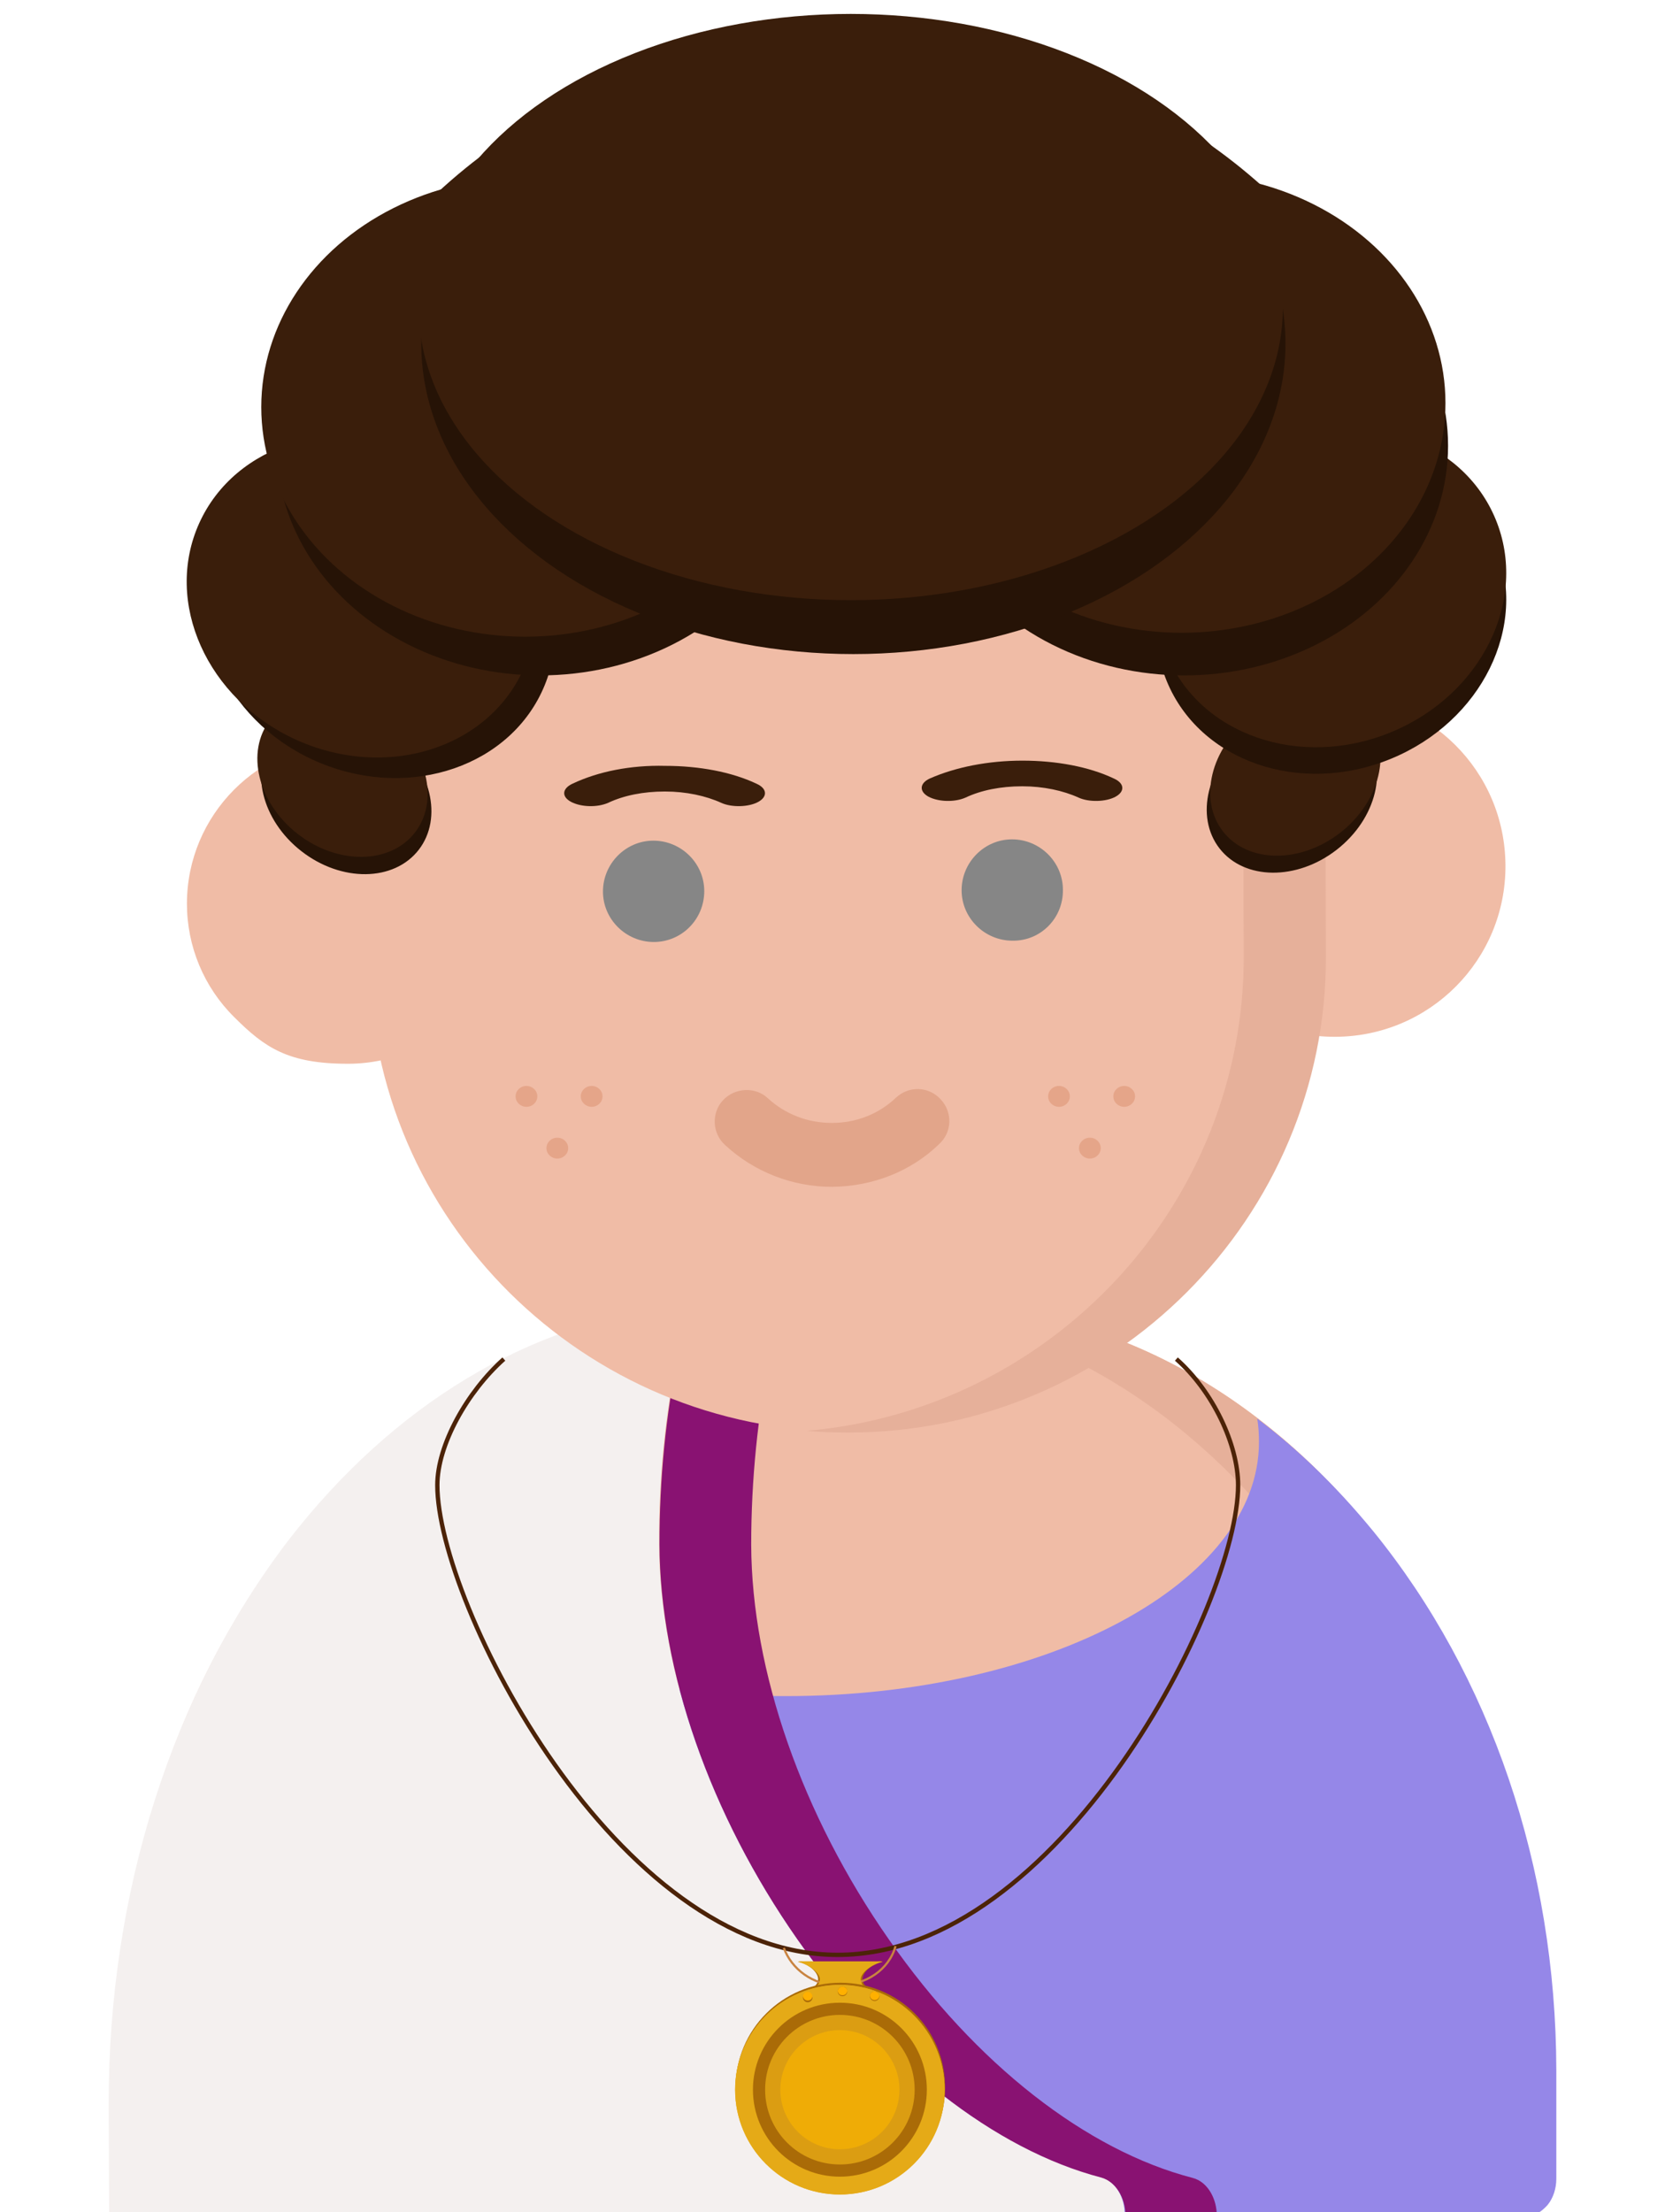 <?xml version="1.0" encoding="utf-8"?>
<!-- Generator: Adobe Illustrator 23.1.0, SVG Export Plug-In . SVG Version: 6.00 Build 0)  -->
<svg version="1.1" id="Layer_1" xmlns="http://www.w3.org/2000/svg" xmlns:xlink="http://www.w3.org/1999/xlink" x="0px" y="0px"
	 viewBox="0 0 383 508.7" style="enable-background:new 0 0 383 508.7;" xml:space="preserve">
<style type="text/css">
	.st0{fill:none;}
	.st1{fill:#AA6B07;}
	.st2{fill:none;stroke:#C98441;stroke-width:0.5;stroke-miterlimit:10;}
	.st3{fill:#E5AA17;}
	.st4{fill:#DB9D12;}
	.st5{fill:#FFB000;}
	.st6{fill:#EFAC06;}
	.st7{fill:#3A1E0B;}
	.st8{fill:#F0BCA6;}
	.st9{fill:#E6B09A;}
	.st10{fill:#9587E8;}
	.st11{fill:#F4F0EF;}
	.st12{fill:#891272;}
	.st13{fill:none;stroke:#4C2308;stroke-miterlimit:10;}
	.st14{fill:#E2A58A;}
	.st15{fill:#868686;}
	.st16{fill:#E5A589;}
	.st17{fill:#261306;}
</style>
<g>
	<line class="st0" x1="199.8" y1="470.5" x2="199.8" y2="470.4"/>
	<line class="st0" x1="199" y1="470.5" x2="199" y2="470.4"/>
	<g>
		<path class="st1" d="M203.9,458.9c-0.1,0.1-0.3,0.1-0.5,0.1h-18.9c-0.2,0-0.4,0-0.5-0.1c2.8-0.6,4.7-2,4.7-3.5s-1.9-3.5-4.7-4.1
			c0.1-0.1,0.3-0.1,0.5-0.1h18.9c0.2,0,0.4,0,0.5,0.1c-2.8,0.6-4.7,2.6-4.7,4.1S201.1,458.3,203.9,458.9z"/>
		<path class="st2" d="M180.6,447.9c1.9,5,6.9,8.8,13,8.8c6.5,0,11.9-3.7,13.4-9.2"/>
		<path class="st3" d="M203,458.9c-0.1,0.1-0.3,0.1-0.5,0.1h-17.3c-0.2,0-0.4,0-0.5-0.1c2.6-0.6,4.3-2,4.3-3.5s-2.6-3.5-5.2-4.1
			c0.2-0.2,1.2-0.1,1.4-0.1h17.3c0.2,0,1.2-0.1,1.4,0.1c-2.6,0.6-5.2,2.6-5.2,4.1S200.4,458.3,203,458.9z"/>
		<path class="st1" d="M193.9,456c-13.7,0-24.7,11.1-24.7,24.7c0,13.7,11.1,24.7,24.7,24.7c13.7,0,24.7-11.1,24.7-24.7
			C218.6,467.1,207.5,456,193.9,456z M193.9,501.4c-11.4,0-20.6-9.2-20.6-20.6s9.2-20.6,20.6-20.6c11.4,0,20.6,9.2,20.6,20.6
			S205.2,501.4,193.9,501.4z"/>
		<circle class="st3" cx="193.8" cy="481.3" r="24.7"/>
		<circle class="st3" cx="193.8" cy="481.3" r="24.7"/>
		<circle class="st1" cx="193.8" cy="481.3" r="20.6"/>
		<circle class="st4" cx="193.8" cy="481.3" r="17.7"/>
		<g>
			<path class="st1" d="M187.3,459.5c0,0.6-0.5,1.1-1.1,1.1s-1.1-0.5-1.1-1.1v-0.1c0.1-0.6,0.5-1,1.1-1S187.3,458.9,187.3,459.5
				C187.3,459.5,187.3,459.5,187.3,459.5z"/>
			<path class="st1" d="M195.5,458.1c0,0.6-0.5,1.1-1.1,1.1s-1.1-0.5-1.1-1.1V458c0.1-0.6,0.5-1,1.1-1s1.1,0.4,1.1,1
				C195.5,458,195.5,458,195.5,458.1z"/>
			<path class="st1" d="M203.1,459.4c0,0.6-0.5,1.1-1.1,1.1s-1.1-0.5-1.1-1.1v-0.1c0.1-0.6,0.5-1,1.1-1S203.1,458.6,203.1,459.4
				C203.1,459.3,203.1,459.3,203.1,459.4z"/>
			<path class="st5" d="M187.3,459.4c-0.1,0.6-0.5,1-1.1,1s-1.1-0.4-1.1-1c0.1-0.6,0.5-1,1.1-1S187.3,458.9,187.3,459.4z"/>
			<path class="st5" d="M195.5,458c-0.1,0.6-0.5,1-1.1,1s-1.1-0.4-1.1-1c0.1-0.6,0.5-1,1.1-1C194.9,457,195.4,457.5,195.5,458z"/>
			<path class="st5" d="M203.1,459.3c-0.1,0.6-0.5,1-1.1,1s-1.1-0.4-1.1-1c0.1-0.6,0.5-1,1.1-1C202.6,458.1,203.1,458.6,203.1,459.3
				z"/>
		</g>
		<circle class="st6" cx="193.8" cy="481.3" r="14.1"/>
	</g>
	<ellipse class="st7" cx="196.3" cy="132.4" rx="135.1" ry="124.8"/>
	<path class="st8" d="M29.7,509.5h322.4c1.2-0.3,2.4-1.2,3.3-2.3c1.3-1.6,2-3.8,2-6l-0.1-25.4c-0.1-46.9-15.1-91-42.1-124.3
		c-26.9-33.2-62.5-51.4-100.1-51.4c-0.2,0-0.3,0-0.4,0l-46.4,0.2C130.5,300.4,94.9,319,68,352.5S26.4,430.3,26.5,477l0.1,25.4
		C26.6,505.4,27.9,508,29.7,509.5z"/>
	<path class="st9" d="M357.3,475.8c-0.1-46.9-15.1-91-42.1-124.3c-26.9-33.2-62.5-51.4-100.1-51.4c-0.2,0-0.3,0-0.4,0l-16.8,0.1
		c36.2,1.2,70.3,19.2,96.4,51.3c27,33.3,41.9,77.4,42.1,124.3l0.1,25.4c0,2.3-0.7,4.4-2,6c-0.9,1.1-2,1.9-3.3,2.3h21
		c1.2-0.3,2.4-1.2,3.3-2.3c1.3-1.6,2-3.8,2-6L357.3,475.8z"/>
	<g>
		<path id="XMLID_37_" class="st10" d="M358,476c-0.1-46.7-15.1-90.7-42.1-123.9c-8.2-10-17.1-18.7-26.7-25.9
			c0.3,1.8,0.4,3.6,0.4,5.4c0,32.3-48.7,58.4-108.8,58.4c-51.1,0-93.9-18.9-105.6-44.4c-2.2,2.4-4.3,4.8-6.4,7.4
			C42.1,386.3,27.4,430.4,27.5,477l0.1,25.3c0.1,2.9,1.3,5.5,3.1,7h322c1.2-0.3,2.3-1.2,3.3-2.3c1.3-1.6,2-3.8,2-6V476z"/>
	</g>
	<path class="st11" d="M253.2,500.5c-24.4-6.3-49.9-26.1-69.9-54.8c-20-28.6-31.6-61.8-31.7-90.8c-0.1-14.8,1.4-29.7,4.4-44.1
		c0.5-2.6,0.1-5.5-1.2-7.6c-0.6-1-1.4-1.8-2.3-2.4c0.9-0.1,1.7-0.2,2.5-0.3c-33.4,3.8-64.5,22.5-88.6,53.6C39.7,389,24.9,435,25,484
		l0.1,25.5h233.6C258.8,505.1,256.5,501.5,253.2,500.5z"/>
	<path class="st12" d="M154.9,303.4c1.3,2.2,1.7,5.1,1.2,7.6c-3,14.4-4.4,29.3-4.4,44.1c0.1,29.2,11.7,62.2,31.7,90.8
		c20,28.5,45.4,48.4,69.9,54.8c3.3,0.9,5.6,4.6,5.6,8.8h21c0-3.9-2-7.4-4.9-8.5c-0.2-0.1-0.4-0.1-0.6-0.2
		c-24.4-6.3-49.9-26.1-69.9-54.8c-20-28.6-31.6-61.8-31.7-90.8c0-15,1.5-29.8,4.4-44.1c0.5-2.7,0.1-5.5-1.2-7.6
		c-1.3-2.2-3.3-3.4-5.4-3.4h-3.2c-3.5,0-6.9,0.2-10.3,0.5c-0.2,0-0.3,0-0.4,0c-0.4,0-1,0.1-1.4,0.1c-0.9,0.1-1.7,0.2-2.5,0.3
		C153.5,301.5,154.3,302.4,154.9,303.4z"/>
	<path class="st13" d="M270.6,312.5c8.4,7.4,14.2,19.7,14.2,29c0,27.3-41.2,108-92.1,108s-92.1-80.8-92.1-108
		c0-9.3,6.9-21.5,15.3-29"/>
	<path class="st8" d="M80.1,170.6c-0.1,0-0.1,0-0.2,0C59.5,170.8,43,187.4,43,207.8c0,9.8,3.9,19.2,10.9,26.1
		c7,7,12.4,10.7,26.1,10.7h0.2c20.4-0.1,36.9-16.7,36.9-37.1C116.9,187.3,100.4,170.6,80.1,170.6z"/>
	<path class="st8" d="M307.1,159.9c-0.1,0-0.1,0-0.2,0c-21.7,0.1-39.2,17.7-39.1,39.4c0,10.4,4.1,20.4,11.5,27.7
		c7.5,7.4,17.2,11.4,27.7,11.4h0.2c21.7-0.1,39.2-17.7,39.1-39.4S328.7,159.9,307.1,159.9z"/>
	<path class="st8" d="M304.7,127.2c-0.1-28.8-11.3-47.8-34.3-58.4c-20.6-9.5-48.7-10.6-76-10.6c-27.1,0.1-55.2,1.4-75.9,11.1
		c-22.9,10.6-34,29.9-33.9,58.6l0.3,92.3c0.2,60.3,49.5,109,109.9,109h0.3c60.7-0.2,109.9-49.5,109.7-109.8L304.7,127.2z"/>
	<path class="st14" d="M191.4,272.9c-9.1,0-17.9-3.4-24.6-9.6c-3-2.7-3.2-7.4-0.5-10.3s7.4-3.2,10.3-0.5c4,3.7,9.2,5.7,14.7,5.7h0.1
		c5.5,0,10.7-2,14.7-5.8c3-2.8,7.6-2.6,10.3,0.4c2.8,3,2.6,7.6-0.4,10.3C209.5,269.4,200.7,272.8,191.4,272.9
		C191.5,272.9,191.4,272.9,191.4,272.9z"/>
	<path class="st15" d="M162,204.9c0-6.4-5.3-11.6-11.7-11.6c-6.4,0-11.6,5.3-11.6,11.7s5.3,11.6,11.7,11.6
		C156.8,216.6,162,211.4,162,204.9z"/>
	<path class="st15" d="M244.5,204.6c0-6.4-5.3-11.6-11.7-11.6s-11.6,5.3-11.6,11.7s5.3,11.6,11.7,11.6
		C239.4,216.4,244.6,211.1,244.5,204.6z"/>
	<path class="st9" d="M304.7,127.2c-0.1-28.8-11.3-47.8-34.3-58.4c-20.6-9.5-48.7-10.6-76-10.6c-2.6,0-5.1,0-7.7,0.1
		c23.6,0.4,46.8,2.4,64.8,10.6c23,10.6,34.2,29.6,34.3,58.4l0.3,92.3c0.2,57.3-44.1,104.5-100.5,109.4c3.1,0.3,6.2,0.4,9.5,0.4h0.3
		C256,329.3,305.2,280,305,219.8L304.7,127.2z"/>
	<ellipse class="st16" cx="121.1" cy="252.1" rx="2.5" ry="2.4"/>
	<ellipse class="st16" cx="136.1" cy="252.1" rx="2.5" ry="2.4"/>
	<ellipse class="st16" cx="128.2" cy="264" rx="2.5" ry="2.4"/>
	<ellipse class="st16" cx="243.6" cy="252.1" rx="2.5" ry="2.4"/>
	<ellipse class="st16" cx="258.6" cy="252.1" rx="2.5" ry="2.4"/>
	<ellipse class="st16" cx="250.7" cy="264" rx="2.5" ry="2.4"/>
	
		<ellipse transform="matrix(0.614 -0.789 0.789 0.614 -113.198 133.362)" class="st17" cx="79.7" cy="182.4" rx="16.8" ry="21.1"/>
	
		<ellipse transform="matrix(0.614 -0.789 0.789 0.614 -110.415 131.207)" class="st7" cx="78.9" cy="178.4" rx="16.8" ry="21.1"/>
	
		<ellipse transform="matrix(0.789 -0.614 0.614 0.789 -49.331 220.836)" class="st17" cx="297.3" cy="182.3" rx="21.1" ry="16.8"/>
	
		<ellipse transform="matrix(0.789 -0.614 0.614 0.789 -46.768 220.498)" class="st7" cx="298.1" cy="178.4" rx="21.1" ry="16.8"/>
	
		<ellipse transform="matrix(0.38 -0.925 0.925 0.38 -77.121 168.955)" class="st17" cx="87.4" cy="142" rx="36.1" ry="40.9"/>
	
		<ellipse transform="matrix(0.412 -0.911 0.911 0.412 -76.046 156.364)" class="st7" cx="83.1" cy="137.1" rx="36.2" ry="40.9"/>
	
		<ellipse transform="matrix(0.925 -0.38 0.38 0.925 -30.665 126.833)" class="st17" cx="306.2" cy="141.2" rx="40.9" ry="36.1"/>
	
		<ellipse transform="matrix(0.925 -0.38 0.38 0.925 -28.348 126.375)" class="st7" cx="306.2" cy="135.1" rx="40.9" ry="36.1"/>
	<ellipse class="st17" cx="124.3" cy="102.5" rx="60.7" ry="52.8"/>
	<ellipse class="st7" cx="120.8" cy="93.6" rx="60.7" ry="52.8"/>
	<ellipse class="st17" cx="272.4" cy="102.5" rx="60.7" ry="52.8"/>
	<ellipse class="st7" cx="271.8" cy="92.7" rx="60.7" ry="52.8"/>
	<ellipse class="st17" cx="196.3" cy="79" rx="99.4" ry="71.4"/>
	<ellipse class="st7" cx="195.7" cy="70.6" rx="99.4" ry="67.4"/>
	<g>
		<path class="st1" d="M203,458.5c-0.1,0.1-0.3,0.1-0.5,0.1h-18.4c-0.2,0-0.4,0-0.5-0.1c2.7-0.6,4.6-1.9,4.6-3.4s-1.9-3.4-4.6-4
			c0.1-0.1,0.3-0.1,0.5-0.1h18.4c0.2,0,0.4,0,0.5,0.1c-2.7,0.6-4.6,2.5-4.6,4S200.3,458,203,458.5z"/>
		<path class="st2" d="M180.3,447.9c1.8,4.9,6.7,8.6,12.6,8.6c6.3,0,11.6-3.6,13.1-9"/>
		<path class="st3" d="M202.2,458.5c-0.1,0.1-0.3,0.1-0.5,0.1h-16.8c-0.2,0-0.4,0-0.5-0.1c2.5-0.6,4.2-1.9,4.2-3.4s-2.6-3.4-5-4
			c0.2-0.2,1.2-0.1,1.3-0.1h16.8c0.2,0,1.1-0.1,1.3,0.1c-2.5,0.6-5,2.5-5,4S199.7,458,202.2,458.5z"/>
		<path class="st1" d="M193.3,455.9c-13.3,0-24.1,10.8-24.1,24.1c0,13.3,10.8,24.1,24.1,24.1s24.1-10.8,24.1-24.1
			C217.4,466.5,206.6,455.9,193.3,455.9z M193.3,500c-11.1,0-20-9-20-20.1s9-20,20-20c11.1,0,20.1,9,20.1,20
			C213.3,491,204.3,500,193.3,500z"/>
		<ellipse class="st3" cx="193.2" cy="480.5" rx="24.1" ry="24.1"/>
		<ellipse class="st3" cx="193.2" cy="480.5" rx="24.1" ry="24.1"/>
		<ellipse class="st1" cx="193.2" cy="480.5" rx="20" ry="20"/>
		<circle class="st4" cx="193.2" cy="480.5" r="17.2"/>
		<g>
			<path class="st1" d="M186.9,459.3c0,0.6-0.5,1.1-1.1,1.1s-1.1-0.5-1.1-1.1v-0.1c0.1-0.6,0.5-1,1.1-1S186.8,458.5,186.9,459.3
				C186.9,459.1,186.9,459.1,186.9,459.3z"/>
			<path class="st1" d="M194.9,457.9c0,0.6-0.5,1.1-1.1,1.1s-1.1-0.5-1.1-1.1v-0.1c0.1-0.6,0.5-1,1.1-1S194.8,457.1,194.9,457.9
				C194.9,457.8,194.9,457.9,194.9,457.9z"/>
			<path class="st1" d="M202.3,459c0,0.6-0.5,1.1-1.1,1.1s-1.1-0.5-1.1-1.1v-0.1c0.1-0.6,0.5-1,1.1-1S202.2,458.4,202.3,459
				C202.3,459,202.3,459,202.3,459z"/>
			<path class="st5" d="M186.9,459c-0.1,0.6-0.5,1-1.1,1s-1-0.4-1.1-1c0.1-0.6,0.5-1,1.1-1S186.8,458.5,186.9,459z"/>
			<path class="st5" d="M194.9,457.8c-0.1,0.6-0.5,1-1.1,1s-1-0.4-1.1-1c0.1-0.6,0.5-1,1.1-1C194.3,456.8,194.8,457.1,194.9,457.8z"
				/>
			<path class="st5" d="M202.3,458.9c-0.1,0.6-0.5,1-1.1,1s-1-0.4-1.1-1c0.1-0.6,0.5-1,1.1-1C201.8,458,202.2,458.4,202.3,458.9z"/>
		</g>
		<circle class="st6" cx="193.2" cy="480.5" r="13.7"/>
	</g>
	<path class="st7" d="M153,176.1c7.8,0,15.3,1.4,21,4.1c2.5,1.1,2.6,3,0.4,4.2c-2.2,1.2-6.1,1.3-8.5,0.2c-3.5-1.6-8.1-2.6-12.9-2.6
		h-0.1c-4.9,0-9.4,0.9-13,2.6c-2.5,1.1-6.2,1-8.5-0.2s-2.1-3.1,0.3-4.2C137.6,177.4,145.1,175.9,153,176.1L153,176.1z"/>
	<path class="st7" d="M235.2,174.9c7.8,0,15.3,1.4,21,4.1c2.5,1.1,2.6,3,0.4,4.2c-2.2,1.2-6.1,1.3-8.5,0.2
		c-3.5-1.6-8.1-2.6-12.9-2.6h-0.1c-4.9,0-9.4,0.9-13,2.6c-2.5,1.1-6.2,1-8.5-0.2c-2.2-1.2-2.1-3.1,0.3-4.2
		C219.8,176.4,227.3,174.9,235.2,174.9C235.1,174.9,235.2,174.9,235.2,174.9z"/>
</g>
</svg>
